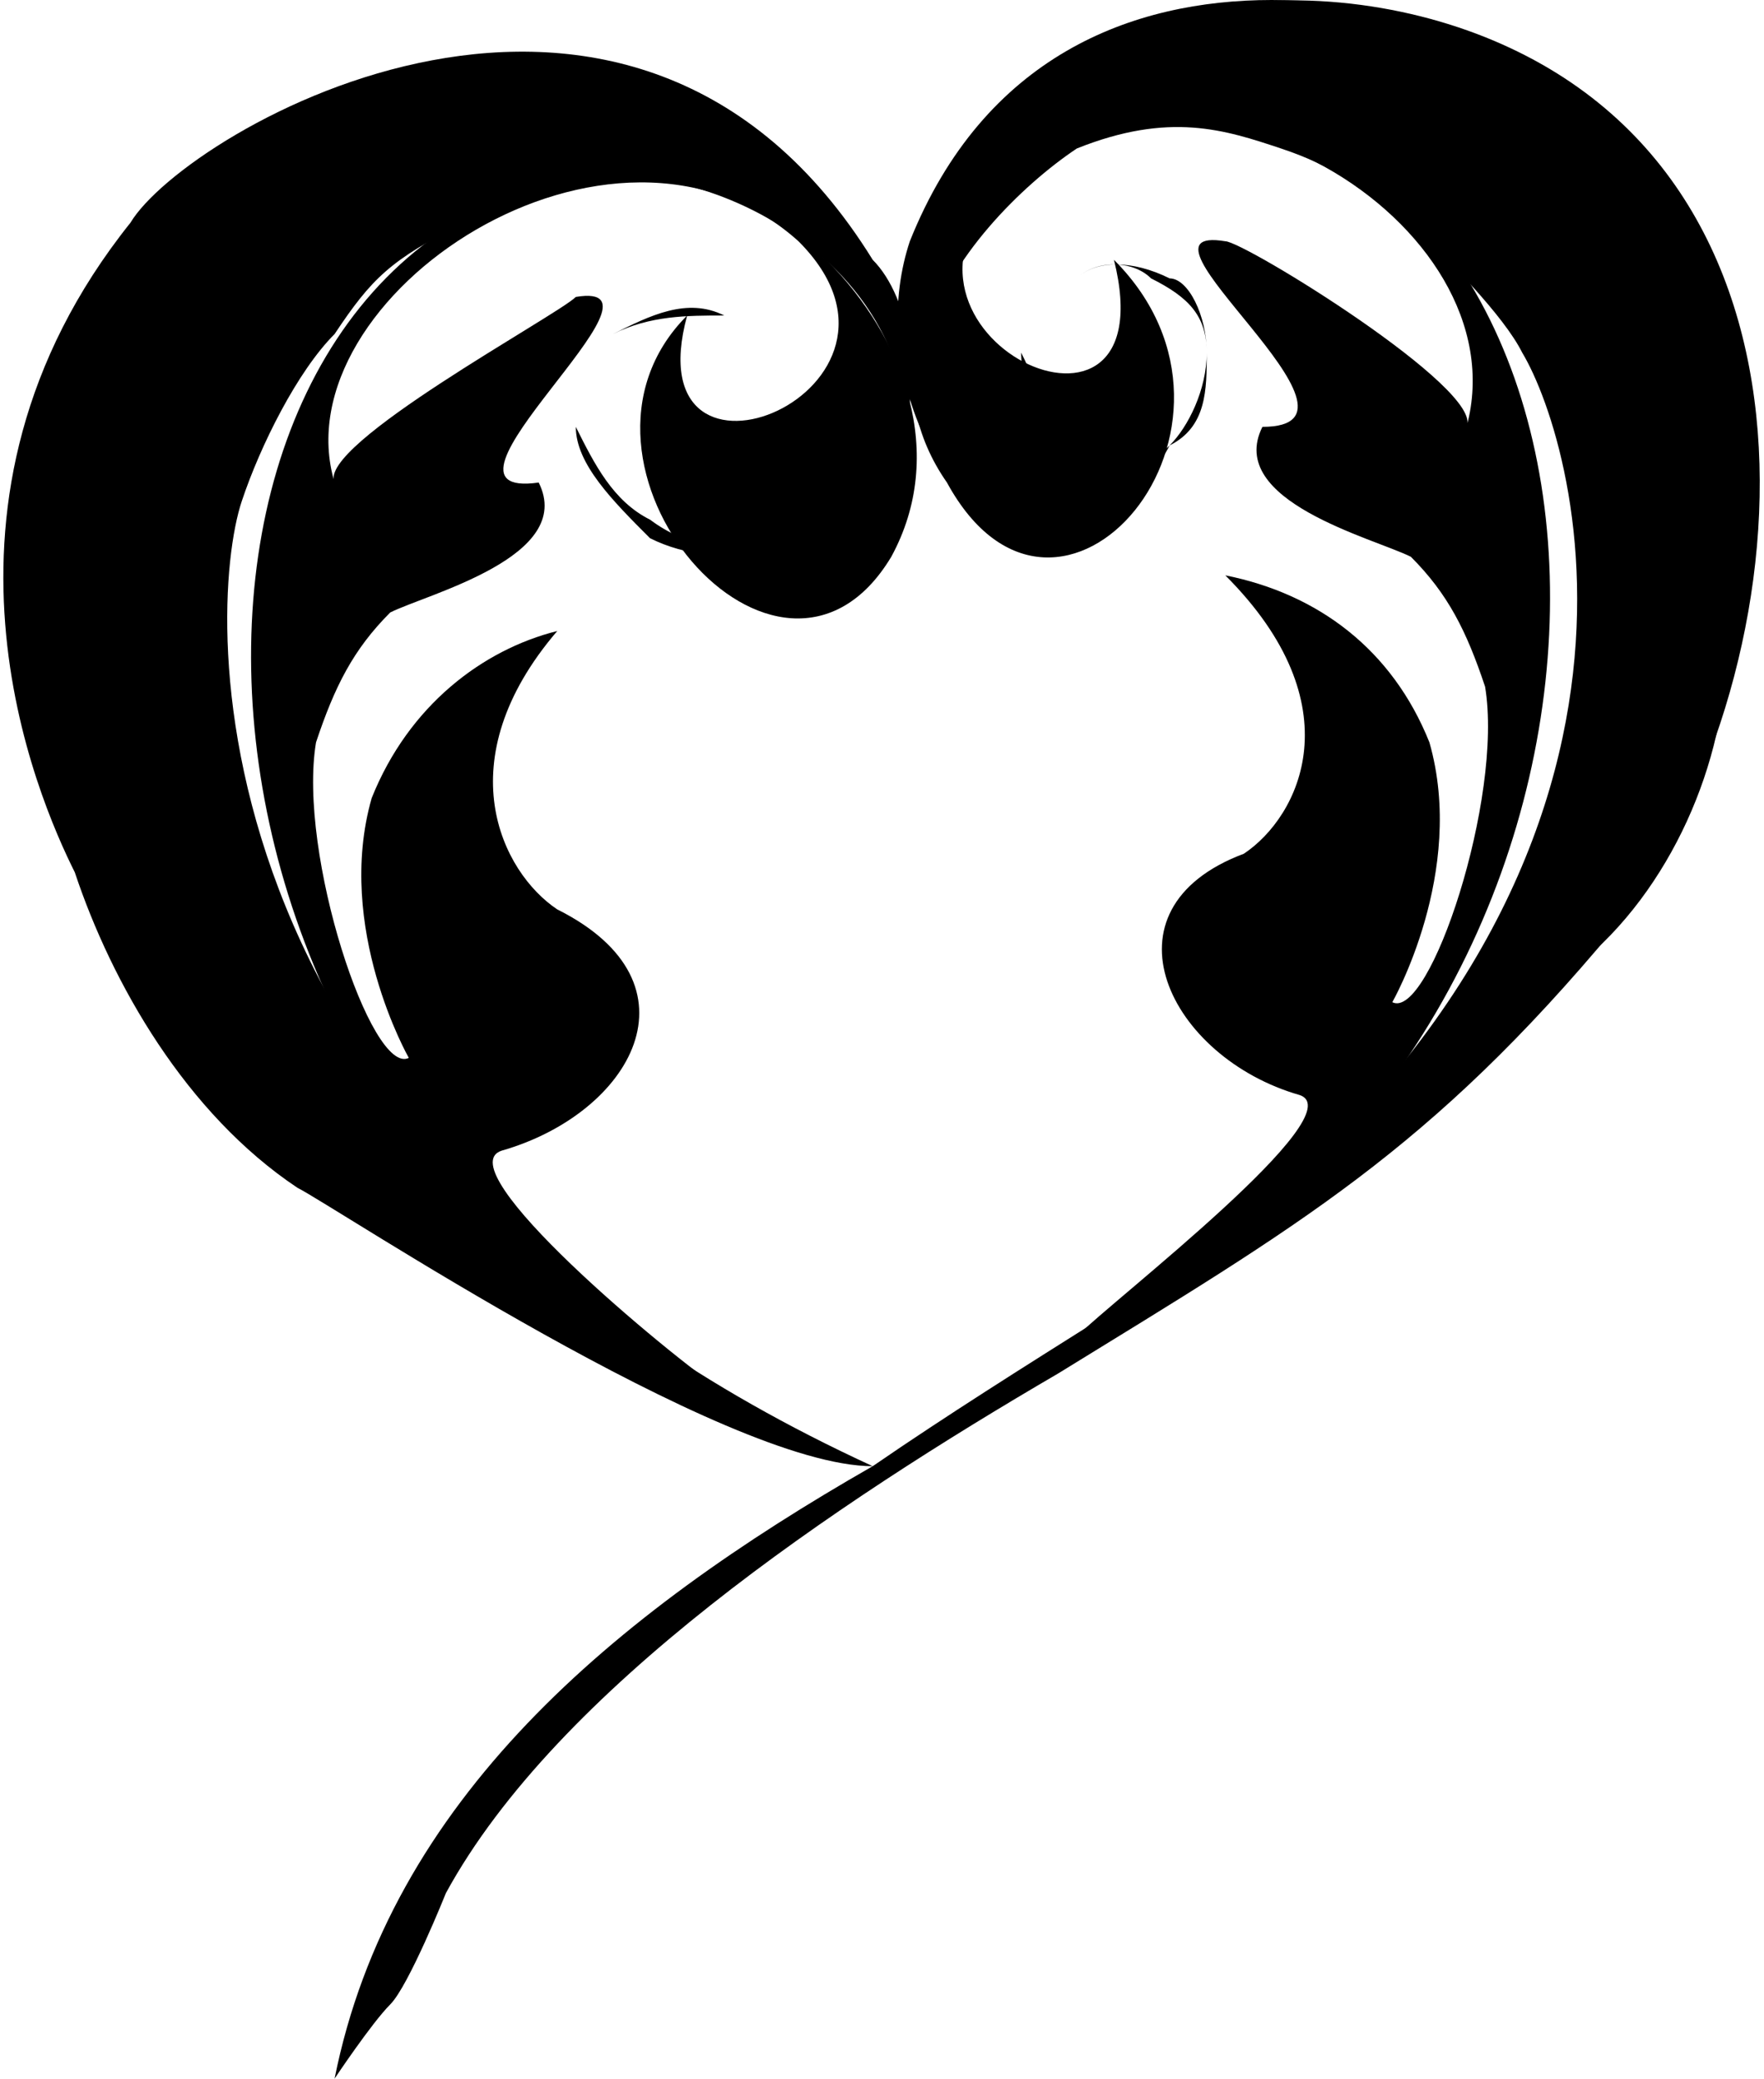 <?xml version="1.0" encoding="UTF-8"?>
<!DOCTYPE svg PUBLIC "-//W3C//DTD SVG 1.1//EN" "http://www.w3.org/Graphics/SVG/1.1/DTD/svg11.dtd">
<!-- Creator: CorelDRAW X8 -->
<svg xmlns="http://www.w3.org/2000/svg" xml:space="preserve" width="1.257in" height="1.481in" version="1.1" style="shape-rendering:geometricPrecision; text-rendering:geometricPrecision; image-rendering:optimizeQuality; fill-rule:evenodd; clip-rule:evenodd"
viewBox="0 0 95 112"
 xmlns:xlink="http://www.w3.org/1999/xlink">
 <defs>
  <style type="text/css">
   <![CDATA[
    .fil0 {fill:black;fill-rule:nonzero}
    .fil1 {fill:black;fill-rule:nonzero}
   ]]>
  </style>
 </defs>
 <g id="__x0023_Layer_x0020_1">

  <path class="fil0" d="M18 112c3,-15 15,-25 29,-33 16,-11 35,-20 42,-34 8,-14 6,-33 -6,-40 -8,-5 -26,-8 -33,10 4,-16 20,-17 30,-13 20,8 17,35 7,48 -10,12 -17,16 -30,24 -12,7 -27,17 -33,28 0,0 -2,5 -3,6 -1,1 -3,4 -3,4z"/>
  <path class="fil0" d="M50 24l1 0c2,2 5,3 7,3 2,0 4,-1 5,-3 2,-1 2,-3 2,-5 0,-2 -1,-4 -2,-4 -2,-1 -4,-1 -5,0 -2,1 -3,3 -3,4 0,2 1,3 3,3 1,0 2,0 2,-1 2,-1 2,-2 2,-2 0,0 0,1 -2,2 0,1 -1,1 -2,1 -2,0 -2,-1 -3,-3 0,-1 1,-3 3,-4 1,-1 3,-1 4,0 2,1 3,2 3,4 0,2 -1,4 -2,5 -3,3 -8,3 -10,0 -2,-1 -2,-2 -3,-4 0,0 0,-1 0,-2 1,-4 5,-8 8,-10 5,-2 8,-1 11,0 3,1 4,2 7,4 2,2 5,5 6,7 3,5 10,29 -19,50 6,0 21,-16 22,-17 5,-4 8,-11 8,-17 1,-4 5,-19 -8,-30 -4,-4 -28,-12 -36,8 -1,3 -1,7 1,11z"/>
  <path class="fil0" d="M48 25c-2,3 -5,5 -7,5 -2,0 -4,0 -6,-1 -2,-2 -4,-4 -4,-6 0,-2 1,-4 2,-5 2,-1 4,-2 6,-1 2,1 3,3 3,4 0,2 -1,3 -2,4 -1,0 -2,0 -3,0 -2,-1 -2,-2 -2,-2 0,0 0,1 2,2 1,0 2,0 3,0 1,-1 2,-2 2,-4 0,-1 -1,-3 -3,-4 -2,0 -4,0 -6,1 -1,1 -2,3 -2,5 1,2 2,4 4,5 4,3 9,1 11,-1 1,-2 2,-4 2,-5 0,-1 0,-2 0,-3 -2,-5 -7,-8 -11,-9 -6,-1 -9,0 -12,2 -4,2 -5,3 -7,6 -2,2 -4,6 -5,9 -2,6 -3,35 34,52 -8,0 -29,-14 -31,-15 -6,-4 -10,-11 -12,-17 -2,-4 -9,-20 3,-35 3,-5 27,-19 40,2 2,2 3,7 1,11z"/>
  <path class="fil1" d="M39 75c0,0 -1,0 0,0 0,0 -1,0 0,0 -3,-2 -15,-12 -12,-13 7,-2 11,-9 3,-13 -3,-2 -6,-8 0,-15 -4,1 -8,4 -10,9 -2,7 2,14 2,14 -2,1 -6,-11 -5,-17 1,-3 2,-5 4,-7 2,-1 10,-3 8,-7 -7,1 8,-11 2,-10 -1,1 -14,8 -13,10 -3,-10 15,-22 25,-13 8,8 -9,15 -6,4 -8,8 5,23 11,13 6,-11 -9,-25 -19,-20 -23,7 -21,51 10,65z"/>
  <path class="fil1" d="M58 72c0,0 1,0 0,0 0,0 0,0 0,0 2,-2 15,-12 12,-13 -7,-2 -11,-10 -3,-13 3,-2 6,-8 -1,-15 5,1 9,4 11,9 2,7 -2,14 -2,14 2,1 6,-11 5,-17 -1,-3 -2,-5 -4,-7 -2,-1 -10,-3 -8,-7 7,0 -8,-11 -2,-10 1,0 14,8 13,10 3,-11 -15,-22 -25,-13 -8,8 9,16 6,4 9,9 -3,23 -9,12 -7,-10 7,-24 17,-20 23,8 21,52 -10,66z"/>
 </g>
</svg>
